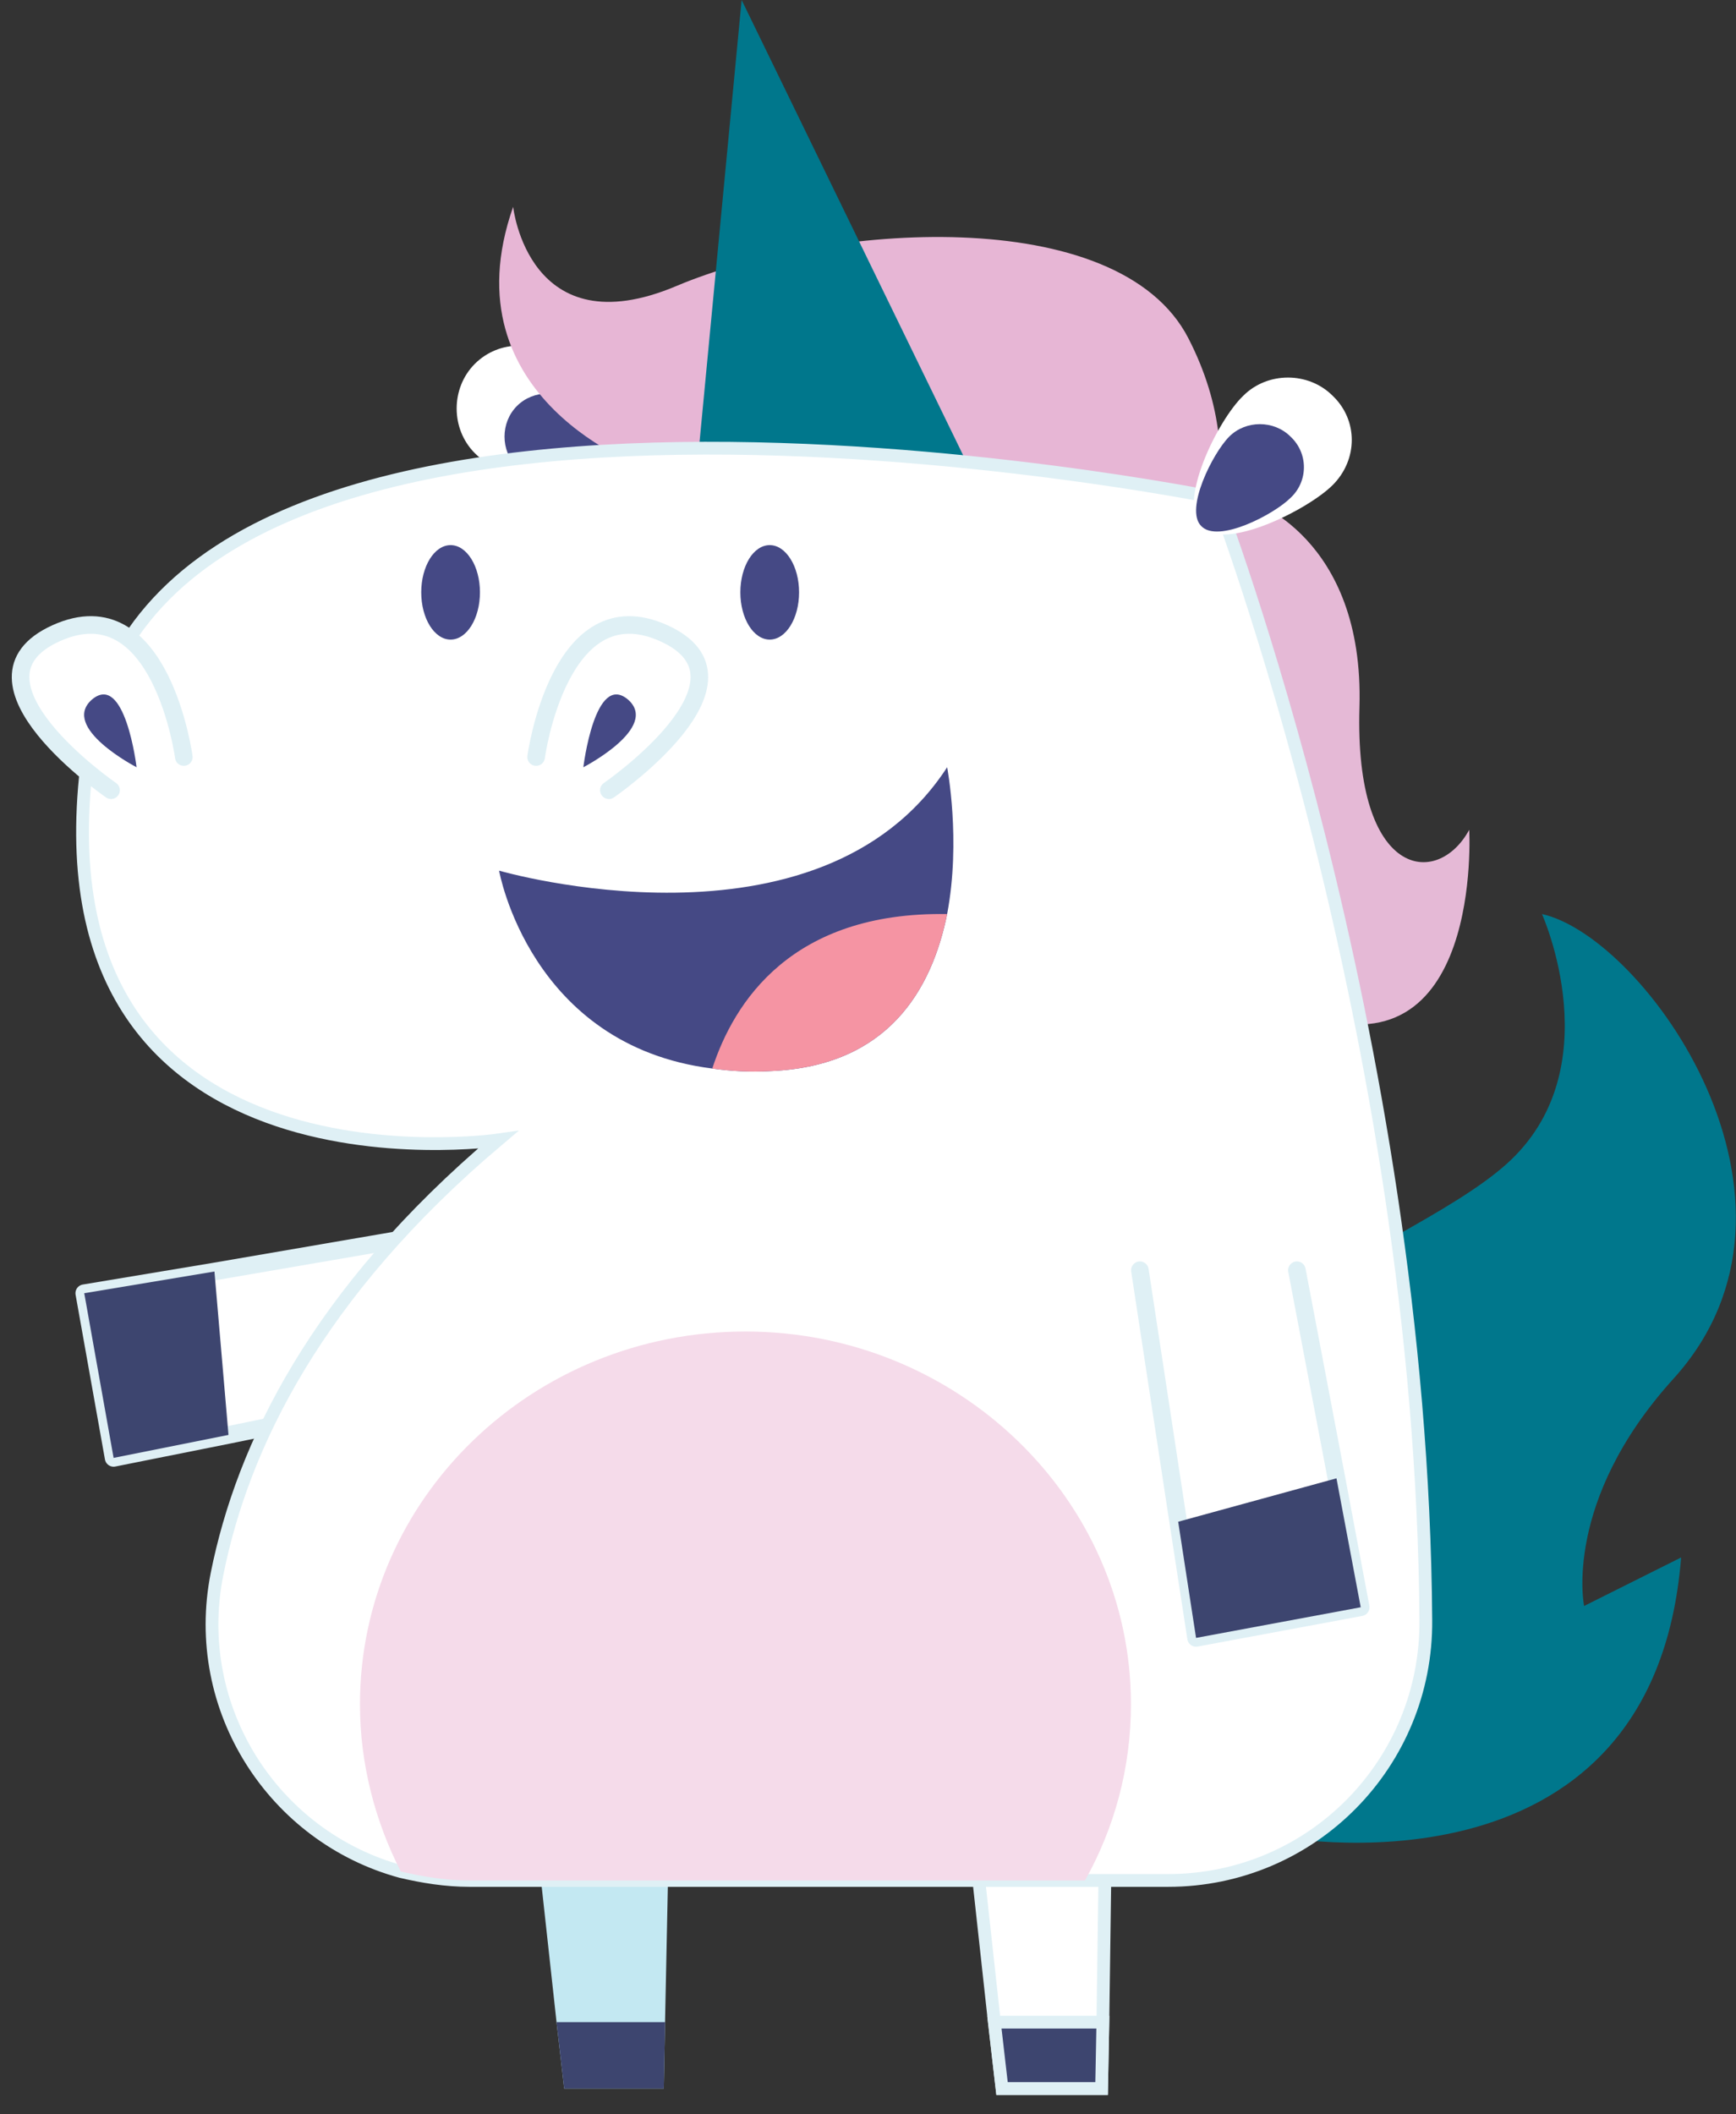 <?xml version="1.0" encoding="utf-8"?>
<!-- Generator: Adobe Illustrator 23.0.3, SVG Export Plug-In . SVG Version: 6.00 Build 0)  -->
<svg version="1.1" id="Layer_1" xmlns="http://www.w3.org/2000/svg" xmlns:xlink="http://www.w3.org/1999/xlink" x="0px" y="0px"
	 viewBox="0 0 136 165.6" style="enable-background:new 0 0 136 165.6;" xml:space="preserve">
<rect x="0" y="0" width="136" height="165.6" fill="#333333" stroke="none"/>
<style type="text/css">
	.st0{fill:#E5B9D6;}
	.st1{fill:#00778C;}
	.st2{fill:#FFFFFF;}
	.st3{fill:#454985;}
	.st4{fill:#FFFFFF;stroke:#DFF0F5;stroke-width:1.378;stroke-linecap:round;stroke-linejoin:round;stroke-miterlimit:10;}
	.st5{fill:#3D456F;}
	.st6{fill:#E7B6D5;}
	.st7{fill:#C3E8F2;}
	.st8{fill:#FFFFFF;stroke:#DFF0F5;stroke-miterlimit:10;}
	.st9{fill:#3D456F;stroke:#DFF0F5;stroke-miterlimit:10;}
	.st10{fill:#F5DBEA;}
	.st11{fill:#F594A3;}
</style>
<g>
	<path class="st0" d="M97.9,39.2c0,0,9,2.8,8.6,16.2s6.1,14.2,8.6,9.6c0,0,1.1,19.5-13,14.4S95.3,39,95.3,39L97.9,39.2z"/>
	<path class="st1" d="M99.7,143.8c0,0,29.8,6,32-21.8l-7.6,3.8c0,0-1.7-8.2,7-17.8c12.6-13.9-2.2-34.6-10.3-36.4
		c0,0,5.5,12.2-2.8,19.6S84.8,105.4,88.6,122C93.5,143.8,99.7,143.8,99.7,143.8z"/>
	<g>
		<path class="st2" d="M37.2,35.5c1.9,1.9,8.4,5.2,10.3,3.3s-1.3-8.4-3.3-10.3s-5.1-1.9-7,0S35.3,33.6,37.2,35.5z"/>
		<path class="st3" d="M40.5,36.6c1.3,1.3,5.7,3.6,7,2.2s-0.9-5.7-2.2-7s-3.5-1.3-4.8,0S39.2,35.3,40.5,36.6z"/>
	</g>
	<g>
		<polyline class="st4" points="33.1,96.8 16.8,99.6 6.6,101.3 8.9,114.2 17.9,112.4 37.4,108.4 		"/>
		<polygon class="st5" points="6.6,101.3 8.9,114.2 17.9,112.4 16.8,99.6 		"/>
	</g>
	<path class="st6" d="M50.6,36.7c0,0-15.7-5.4-10.4-20.5c0,0,1.2,11.1,12.8,6.2s34.6-6.6,40.1,4.1s0.2,18.7,0.2,18.7L50.6,36.7z"/>
	<polygon class="st1" points="54.7,35.7 58.1,0 76.3,37.4 	"/>
	<polygon class="st7" points="52.4,143.9 52.1,158.4 52,163.6 44.2,163.6 43.6,158.4 42,143.8 	"/>
	<polygon class="st5" points="52.1,158.4 52,163.6 44.2,163.6 43.6,158.4 	"/>
	<g>
		<polygon class="st8" points="86.6,143.9 86.4,158.4 86.3,163.6 78.5,163.6 77.9,158.4 76.3,143.8 		"/>
		<polygon class="st9" points="86.4,158.4 86.3,163.6 78.5,163.6 77.9,158.4 		"/>
	</g>
	<path class="st8" d="M111.7,126.9c0.1,11.2-8.9,20.4-20.2,20.4H36.8c-1.9,0-3.7-0.3-5.4-0.7c-9.9-2.7-16.5-12.7-14.4-23.3
		c2-10,7.8-22,22-34c0,0-37.4,5.4-32-30.9C12.5,22.2,95.3,39,95.3,39S111.4,81,111.7,126.9z"/>
	<g>
		<g>
			<path class="st4" d="M14.4,59.3c0,0-1.8-13.4-10-9.7s4.3,12.3,4.3,12.3"/>
			<path class="st3" d="M10.7,60.1c0,0-6-3.1-3.5-5.3C9.8,52.6,10.7,60.1,10.7,60.1z"/>
		</g>
		<g>
			<path class="st4" d="M42,59.3c0,0,1.8-13.4,10-9.7s-4.3,12.3-4.3,12.3"/>
			<path class="st3" d="M45.7,60.1c0,0,6-3.1,3.5-5.3C46.6,52.6,45.7,60.1,45.7,60.1z"/>
		</g>
	</g>
	<g>
		<ellipse class="st3" cx="60.3" cy="46.4" rx="2.3" ry="3.7"/>
		<ellipse class="st3" cx="35.3" cy="46.4" rx="2.3" ry="3.7"/>
	</g>
	<g>
		<path class="st2" d="M104.4,38c-1.9,1.9-8.4,5.2-10.3,3.3s1.3-8.4,3.3-10.3c1.9-1.9,5.1-1.9,7,0C106.4,32.9,106.4,36,104.4,38z"/>
		<path class="st3" d="M101.1,39c-1.3,1.3-5.7,3.6-7,2.2c-1.3-1.3,0.9-5.7,2.2-7c1.3-1.3,3.5-1.3,4.8,0
			C102.5,35.5,102.5,37.7,101.1,39z"/>
	</g>
	<path class="st10" d="M88.6,133.5c0,5-1.3,9.7-3.6,13.8H36.8c-1.9,0-3.7-0.3-5.4-0.7c-2-3.9-3.2-8.4-3.2-13.1
		c0-16.1,13.5-29.2,30.2-29.2C75,104.3,88.6,117.4,88.6,133.5z"/>
	<g>
		<polyline class="st4" points="101.6,99.5 104.7,115.8 106.6,125.9 93.7,128.3 92.3,119.2 89.3,99.5 		"/>
		<polygon class="st5" points="106.6,125.9 93.7,128.3 92.3,119.2 104.7,115.8 		"/>
	</g>
	<g>
		<path class="st3" d="M74.2,71.6c-1.2,5.9-4.6,11.9-13.8,12.3c-1.6,0.1-3.2,0-4.6-0.2c-14.3-1.8-16.7-15.5-16.7-15.5
			s25.1,7.3,35.1-8.1C74.2,60.1,75.3,65.8,74.2,71.6z"/>
		<path class="st11" d="M74.2,71.6c-1.2,5.9-4.6,11.9-13.8,12.3c-1.6,0.1-3.2,0-4.6-0.2C57.5,78.5,62,71.4,74.2,71.6z"/>
	</g>
</g>
</svg>
